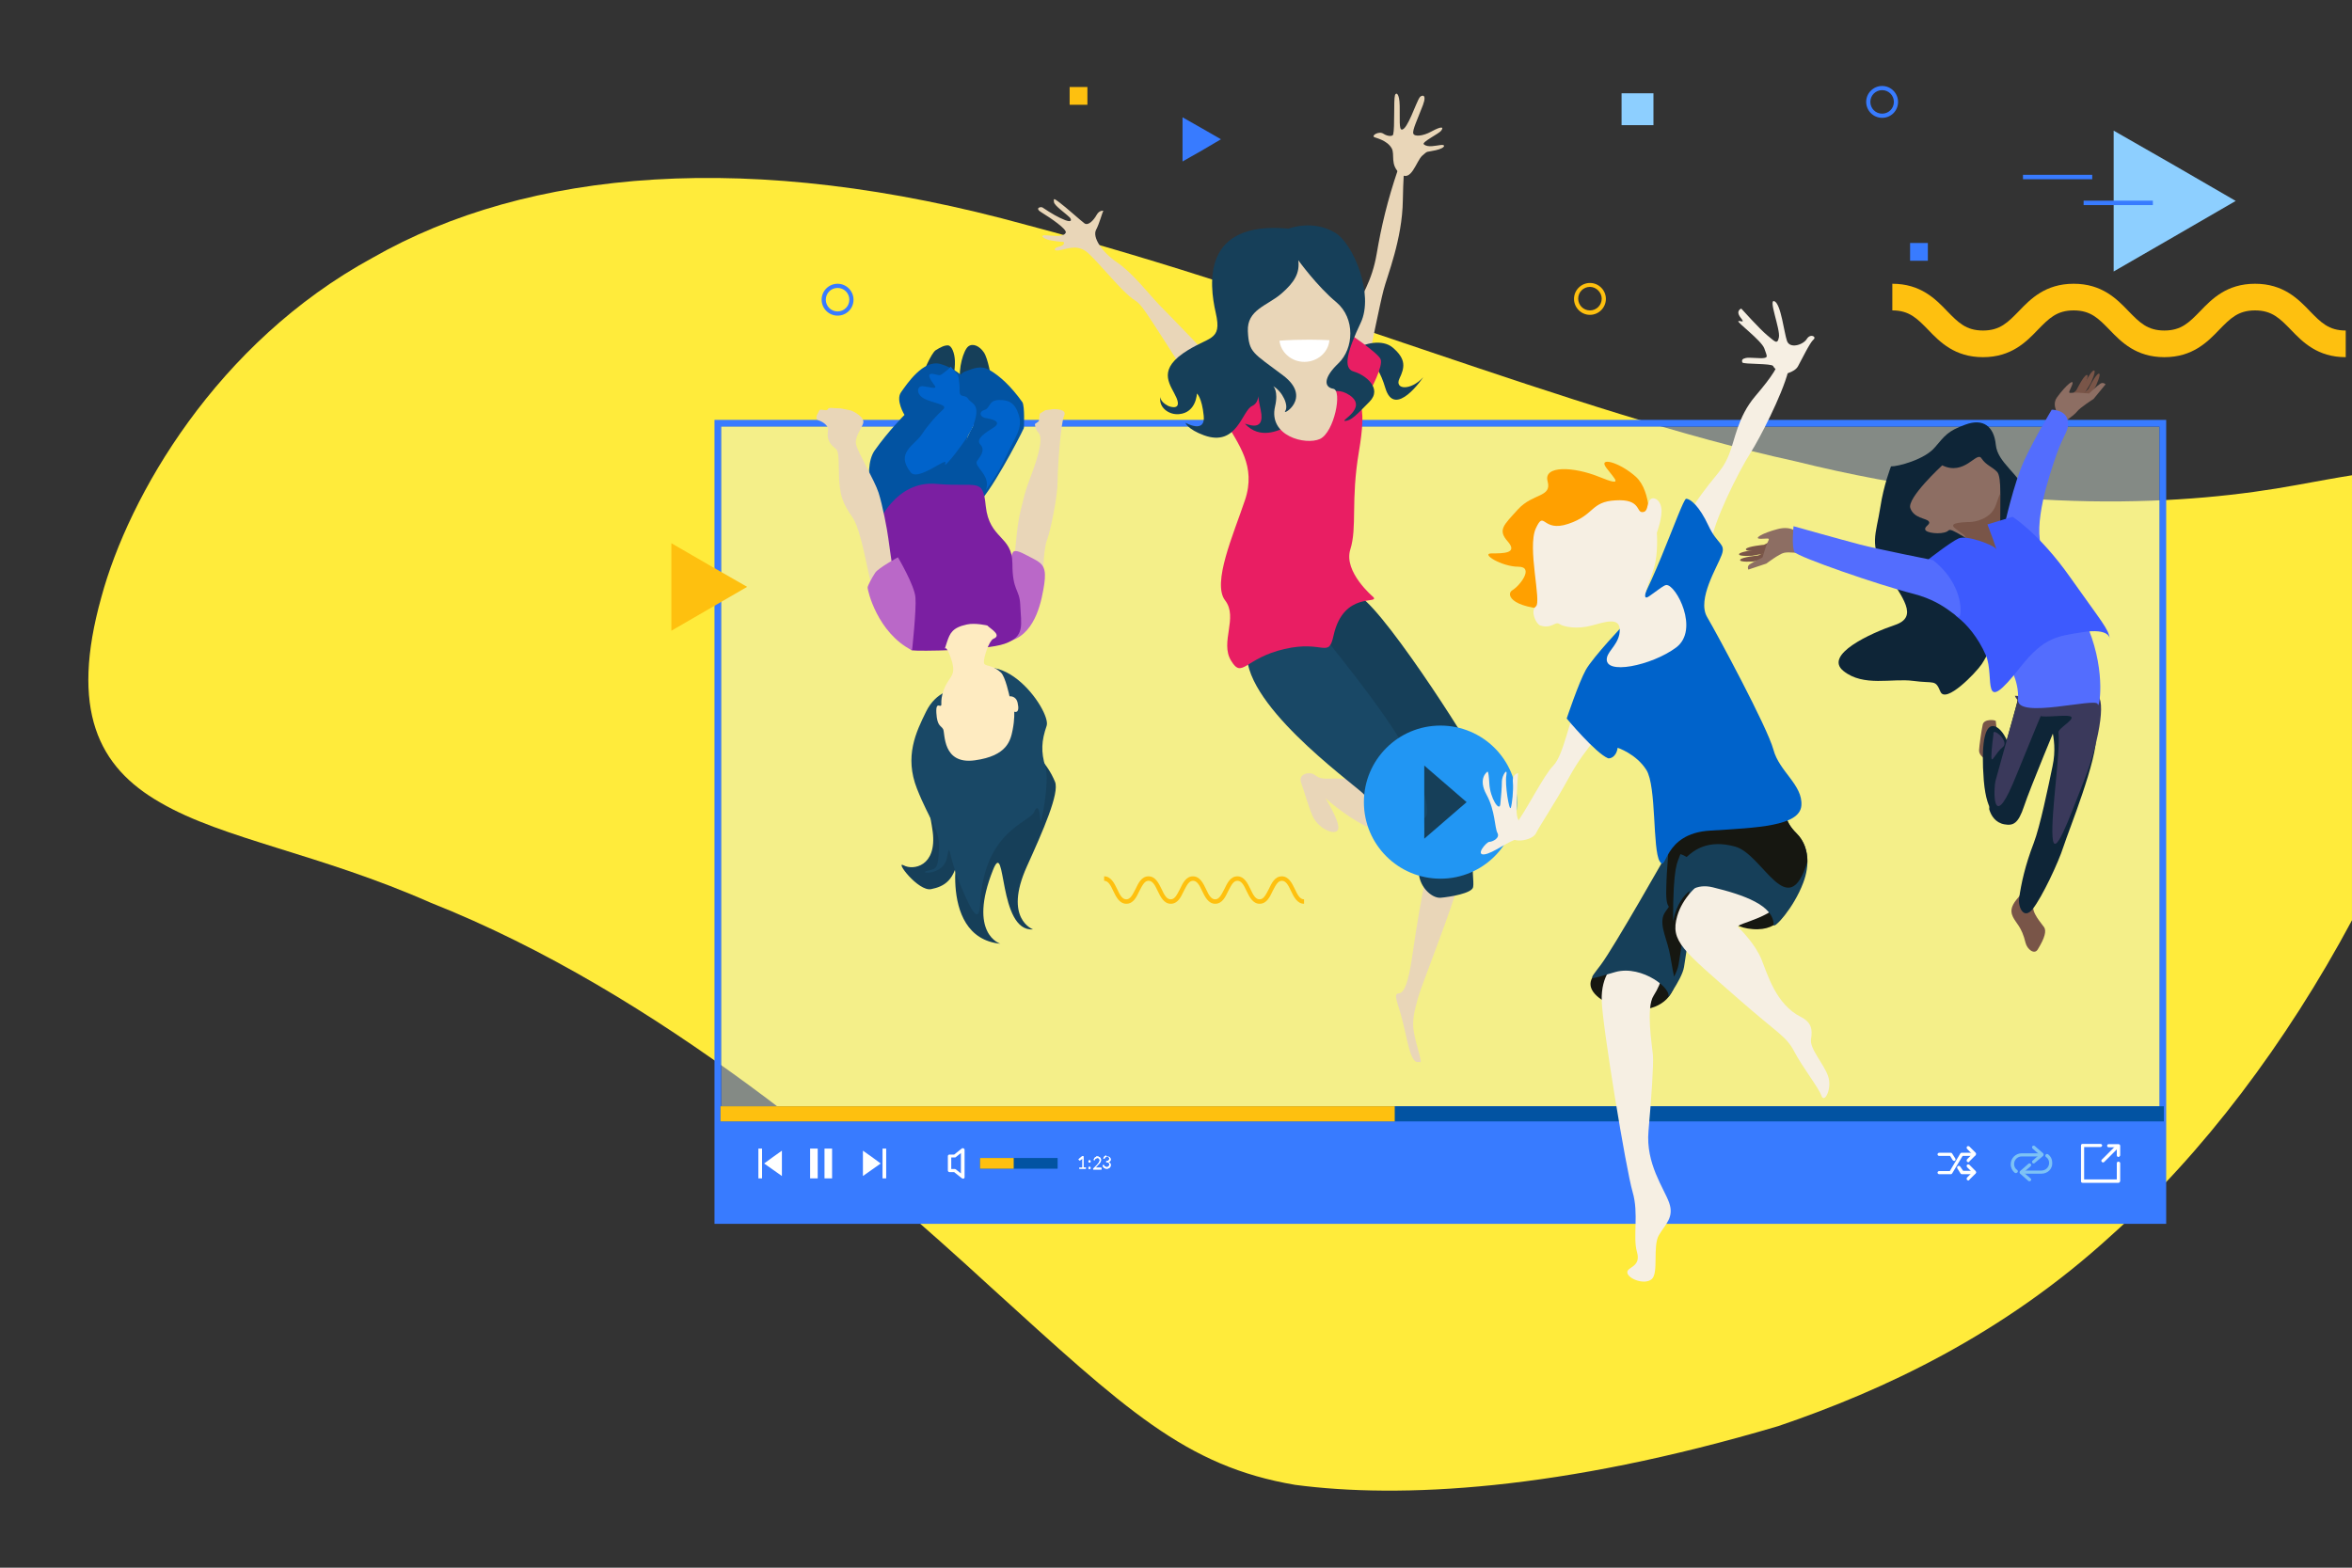 <?xml version="1.0" encoding="utf-8"?>
<!-- Generator: Adobe Illustrator 23.0.3, SVG Export Plug-In . SVG Version: 6.00 Build 0)  -->
<svg version="1.1" id="Layer_1" xmlns="http://www.w3.org/2000/svg" xmlns:xlink="http://www.w3.org/1999/xlink" x="0px" y="0px"
	 viewBox="0 0 900 600" style="enable-background:new 0 0 900 600;" xml:space="preserve">
<rect x="0" y="0" width="900" height="600" fill="#333333" stroke="none"/>
<style type="text/css">
	.st0{fill:#FFEB3B;}
	.st1{opacity:0.45;fill:#E8F5E9;}
	.st2{fill:#387BFF;}
	.st3{fill:#0253A2;}
	.st4{fill:#FEC00F;}
	.st5{fill:#FFFFFF;}
	.st6{fill:#7DC2F5;}
	.st7{fill:#795548;}
	.st8{fill:#8D6E63;}
	.st9{fill:#0E2537;}
	.st10{fill:#3A395B;}
	.st11{fill:#536DFE;}
	.st12{fill:#3D5AFE;}
	.st13{fill:#163F59;}
	.st14{fill:#E9D6B8;}
	.st15{fill:#BA68C8;}
	.st16{fill:#7B1FA2;}
	.st17{fill:#194866;}
	.st18{fill:#FEEBC1;}
	.st19{fill:#0063CB;}
	.st20{fill:#E91E63;}
	.st21{fill:#2196F3;}
	.st22{fill:#161711;}
	.st23{fill:#F6EFE3;}
	.st24{fill:#FFA000;}
	.st25{fill:#8DCFFF;}
</style>
<path class="st0" d="M900,181.9c-6.3,1-13.3,2.3-21,3.7c-41.1,7.6-106.9,12.1-192.2-9.1c-84.7-18.5-188.9-62.7-293.6-90.3
	C287.4,56.9,201.9,64.7,142.5,98.7C82.8,131.2,49.2,190,38.8,228.5c-12.1,43.2-1.3,65.1,22.6,78.7c24,14,61.1,19.6,103.4,38.3
	c87.6,34.7,165.5,102.3,214.3,147.1c51.6,46.9,74.5,68.6,116.5,75.7c40.1,5.3,101.3,2.3,184.9-22.5c40.3-13.7,85.9-35,127.3-72.9
	c35-31.1,67.2-74,92.2-120.7V181.9z"/>
<rect x="276" y="163.3" class="st1" width="550.3" height="302.5"/>
<g>
	<g>
		<g>
			<path class="st2" d="M828.9,468.4H273.4V160.7h555.5V468.4z M276,465.8h550.3V163.3H276V465.8z"/>
		</g>
		<rect x="274.8" y="423.4" class="st2" width="552.9" height="43.7"/>
		<rect x="275.7" y="423.4" class="st3" width="552.3" height="5.8"/>
		<rect x="275.7" y="423.4" class="st4" width="258" height="5.8"/>
		<g>
			<rect x="375" y="443.2" class="st3" width="29.7" height="4.1"/>
			<rect x="375" y="443.2" class="st4" width="12.9" height="4.1"/>
			<g>
				<g>
					<g>
						<path class="st5" d="M368.4,451.1c-0.1,0-0.3-0.1-0.4-0.2l-2.9-2.3h-1.8c-0.3,0-0.6-0.3-0.6-0.6v-5.5c0-0.4,0.3-0.6,0.6-0.6
							h1.8l2.9-2.3c0.2-0.2,0.4-0.2,0.7-0.1c0.2,0.1,0.4,0.3,0.4,0.6v10.4c0,0.3-0.1,0.5-0.4,0.6
							C368.5,451.1,368.4,451.1,368.4,451.1L368.4,451.1z M364,447.4h1.3c0.2,0,0.3,0.1,0.4,0.1l2,1.6v-7.8l-2,1.6
							c-0.1,0.1-0.3,0.1-0.4,0.1H364V447.4L364,447.4z"/>
					</g>
				</g>
			</g>
		</g>
		<g>
			<g>
				<path class="st5" d="M755.4,449.4h-4.7c-0.2,0-0.4-0.1-0.5-0.3l-1.2-1.9c-0.2-0.3-0.1-0.7,0.2-0.9c0.3-0.2,0.7-0.1,0.9,0.2
					l1.1,1.6h4.3c0.3,0,0.6,0.3,0.6,0.6C756,449.1,755.7,449.4,755.4,449.4L755.4,449.4z"/>
			</g>
			<g>
				<path class="st5" d="M747.7,444.3c-0.2,0-0.4-0.1-0.5-0.3l-1-1.6H742c-0.3,0-0.6-0.3-0.6-0.6c0-0.3,0.3-0.6,0.6-0.6h4.5
					c0.2,0,0.4,0.1,0.5,0.3l1.2,1.9c0.2,0.3,0.1,0.7-0.2,0.9C747.9,444.3,747.8,444.3,747.7,444.3L747.7,444.3z"/>
			</g>
			<g>
				<path class="st5" d="M746.5,449.4H742c-0.3,0-0.6-0.3-0.6-0.6c0-0.3,0.3-0.6,0.6-0.6h4.1l4-6.7c0.1-0.2,0.3-0.3,0.5-0.3h4.7
					c0.3,0,0.6,0.3,0.6,0.6c0,0.4-0.3,0.6-0.6,0.6H751l-4,6.7C746.9,449.3,746.7,449.4,746.5,449.4L746.5,449.4z"/>
			</g>
			<g>
				<path class="st5" d="M753.2,444.8c-0.2,0-0.4-0.1-0.5-0.2c-0.2-0.2-0.2-0.6,0-0.9l2-2l-2-2c-0.2-0.2-0.2-0.6,0-0.9
					c0.2-0.2,0.6-0.2,0.9,0l2.4,2.4c0.2,0.3,0.2,0.6,0,0.9l-2.4,2.4C753.5,444.8,753.3,444.8,753.2,444.8L753.2,444.8z"/>
			</g>
			<g>
				<path class="st5" d="M753.2,451.8c-0.2,0-0.4-0.1-0.5-0.2c-0.2-0.3-0.2-0.6,0-0.9l2-2l-2-2c-0.2-0.3-0.2-0.7,0-0.9
					c0.2-0.2,0.6-0.2,0.9,0l2.4,2.4c0.2,0.3,0.2,0.6,0,0.9l-2.4,2.4C753.5,451.8,753.3,451.8,753.2,451.8L753.2,451.8z"/>
			</g>
		</g>
		<g>
			<g>
				<g>
					<path class="st6" d="M778.2,445.3c-0.2,0-0.3-0.1-0.5-0.2c-0.2-0.3-0.2-0.7,0.1-0.9l2.6-2.3l-2.6-2.3c-0.3-0.2-0.3-0.6-0.1-0.9
						s0.6-0.3,0.9-0.1l3.2,2.8c0.1,0.1,0.2,0.3,0.2,0.5s-0.1,0.3-0.2,0.5l-3.2,2.7C778.5,445.2,778.3,445.3,778.2,445.3L778.2,445.3
						z"/>
				</g>
			</g>
			<g>
				<path class="st6" d="M771.4,449c-0.1,0-0.3-0.1-0.4-0.1c-1-0.8-1.6-2-1.6-3.3c0-2.3,1.9-4.2,4.2-4.2h7.3c0.3,0,0.6,0.3,0.6,0.6
					c0,0.3-0.3,0.6-0.6,0.6h-7.3c-1.6,0-2.9,1.3-2.9,2.9c0,0.9,0.4,1.8,1.2,2.3c0.3,0.2,0.3,0.6,0.1,0.9
					C771.7,448.9,771.5,449,771.4,449L771.4,449z"/>
			</g>
			<g>
				<g>
					<path class="st6" d="M776.6,452.1c-0.2,0-0.3,0-0.4-0.1l-3.2-2.8c-0.1-0.1-0.2-0.3-0.2-0.5s0.1-0.4,0.2-0.5l3.2-2.8
						c0.3-0.2,0.7-0.2,0.9,0.1c0.2,0.2,0.2,0.6-0.1,0.9l-2.7,2.3l2.7,2.3c0.3,0.2,0.3,0.6,0.1,0.9
						C776.9,452,776.8,452.1,776.6,452.1L776.6,452.1z"/>
				</g>
			</g>
			<g>
				<path class="st6" d="M781.2,449.2h-7.3c-0.3,0-0.6-0.3-0.6-0.6c0-0.3,0.3-0.6,0.6-0.6h7.3c1.6,0,2.9-1.3,2.9-2.9
					c0-0.9-0.4-1.8-1.2-2.3c-0.3-0.2-0.3-0.6-0.1-0.9s0.6-0.3,0.9-0.1c1.1,0.8,1.6,2,1.6,3.3C785.4,447.4,783.5,449.2,781.2,449.2
					L781.2,449.2z"/>
			</g>
		</g>
		<g>
			<g>
				<path class="st5" d="M810.6,452.7h-13.7c-0.4,0-0.6-0.3-0.6-0.6v-13.7c0-0.4,0.3-0.6,0.6-0.6h6.8c0.4,0,0.7,0.3,0.7,0.6
					c0,0.3-0.3,0.6-0.7,0.6h-6.2v12.4H810v-6.2c0-0.4,0.3-0.6,0.6-0.6c0.4,0,0.7,0.3,0.7,0.6v6.8
					C811.2,452.5,810.9,452.7,810.6,452.7L810.6,452.7z"/>
			</g>
			<g>
				<g>
					<path class="st5" d="M810.6,442.8c-0.3,0-0.6-0.3-0.6-0.6v-3.1h-3.1c-0.4,0-0.6-0.3-0.6-0.6c0-0.4,0.3-0.6,0.6-0.6l0,0h3.7
						c0.4,0,0.7,0.3,0.7,0.6v3.7C811.2,442.5,810.9,442.8,810.6,442.8L810.6,442.8L810.6,442.8z"/>
				</g>
				<g>
					<path class="st5" d="M804.7,444.9c-0.2,0-0.3-0.1-0.4-0.2c-0.3-0.3-0.3-0.6,0-0.9l5.4-5.4c0.2-0.2,0.6-0.2,0.9,0
						c0.2,0.3,0.2,0.6,0,0.9l-5.4,5.4C805,444.9,804.9,444.9,804.7,444.9L804.7,444.9z"/>
				</g>
			</g>
		</g>
		<g>
			<polygon class="st5" points="337,445.3 333.6,447.7 330.2,450.1 330.2,445.3 330.2,440.4 333.6,442.8 			"/>
			<rect x="337.7" y="439.6" class="st5" width="1.4" height="11.4"/>
		</g>
		<g>
			<polygon class="st5" points="292.4,445.3 295.8,447.7 299.2,450.1 299.2,445.3 299.2,440.4 295.8,442.8 			"/>
			<rect x="290.2" y="439.6" class="st5" width="1.4" height="11.4"/>
		</g>
		<g>
			<g>
				<rect x="310" y="439.6" class="st5" width="2.9" height="11.4"/>
			</g>
			<g>
				<rect x="315.5" y="439.6" class="st5" width="2.9" height="11.4"/>
			</g>
		</g>
		<g>
			<g>
				<g>
					<path class="st5" d="M413.2,446.9h1v-3.2c0-0.1,0-0.2,0-0.3l-0.9,0.7c0,0,0,0-0.1,0c0,0,0,0-0.1,0H413c0,0,0,0-0.1-0.1
						l-0.2-0.3l1.4-1.2h0.5v4.3h0.9v0.5H413v-0.4H413.2z"/>
					<path class="st5" d="M416.5,444.5c0,0,0-0.1,0-0.2s0.1-0.1,0.1-0.1l0.1-0.1c0,0,0.1,0,0.2,0s0.1,0,0.2,0c0,0,0.1,0,0.1,0.1
						l0.1,0.1c0,0,0,0.1,0,0.2s0,0.1,0,0.2s-0.1,0.1-0.1,0.1l-0.1,0.1c-0.1,0-0.1,0-0.2,0s-0.1,0-0.2,0s-0.1-0.1-0.1-0.1
						c0-0.1-0.1-0.1-0.1-0.1S416.5,444.6,416.5,444.5z M416.5,447c0-0.1,0-0.1,0-0.2s0.1-0.1,0.1-0.1l0.1-0.1c0,0,0.1,0,0.2,0
						s0.1,0,0.2,0c0,0,0.1,0,0.1,0.1l0.1,0.1c0,0,0,0.1,0,0.2s0,0.1,0,0.2s-0.1,0.1-0.1,0.1l-0.1,0.1c-0.1,0-0.1,0-0.2,0
						s-0.1,0-0.2,0s-0.1-0.1-0.1-0.1l-0.1-0.1C416.5,447.1,416.5,447.1,416.5,447z"/>
					<path class="st5" d="M419.8,442.6c0.2,0,0.4,0,0.6,0.1s0.3,0.2,0.5,0.3c0.1,0.1,0.2,0.2,0.3,0.4c0.1,0.2,0.1,0.4,0.1,0.6
						s0,0.3-0.1,0.5c-0.1,0.1-0.1,0.3-0.2,0.4s-0.2,0.3-0.3,0.4c-0.1,0.1-0.2,0.3-0.4,0.4l-1.2,1.3c0.1,0,0.2,0,0.3-0.1
						c0.1,0,0.2,0,0.3,0h1.6c0.1,0,0.1,0,0.1,0.1s0.1,0.1,0.1,0.2v0.4h-3.2v-0.2c0-0.1,0-0.1,0-0.1s0-0.1,0.1-0.1l1.5-1.5
						c0.1-0.1,0.2-0.3,0.3-0.4c0.1-0.1,0.2-0.2,0.3-0.4c0.1-0.1,0.1-0.3,0.2-0.4c0-0.1,0.1-0.3,0.1-0.4c0-0.2,0-0.3-0.1-0.4
						c0-0.1-0.1-0.2-0.2-0.3c-0.1-0.1-0.2-0.1-0.3-0.2c-0.1,0-0.2,0-0.3,0c-0.1,0-0.2,0-0.3,0.1c-0.1,0-0.2,0.1-0.3,0.1
						c-0.1,0.1-0.1,0.1-0.2,0.2s-0.1,0.2-0.1,0.3c0,0.1,0,0.1-0.1,0.1h-0.1l0,0l0,0h-0.3c0-0.2,0.1-0.4,0.2-0.6s0.2-0.3,0.3-0.4
						c0.1-0.1,0.3-0.2,0.5-0.3C419.4,442.6,419.5,442.6,419.8,442.6z"/>
					<path class="st5" d="M423.6,442.6c0.2,0,0.4,0,0.6,0.1s0.3,0.1,0.4,0.2s0.2,0.2,0.3,0.4c0.1,0.1,0.1,0.3,0.1,0.5s0,0.3-0.1,0.4
						c0,0.1-0.1,0.2-0.2,0.3c-0.1,0.1-0.2,0.2-0.3,0.2c-0.1,0.1-0.2,0.1-0.3,0.1c0.3,0.1,0.5,0.2,0.7,0.4c0.2,0.2,0.2,0.4,0.2,0.7
						c0,0.2,0,0.4-0.1,0.6s-0.2,0.3-0.3,0.4c-0.1,0.1-0.3,0.2-0.5,0.3c-0.2,0.1-0.4,0.1-0.6,0.1c-0.3,0-0.5,0-0.6-0.1
						c-0.2-0.1-0.3-0.2-0.5-0.3c-0.1-0.1-0.2-0.2-0.3-0.4c-0.1-0.1-0.1-0.3-0.2-0.5l0.3-0.1h0.1h0.1l0.1,0.1l0,0l0,0
						c0,0.1,0.1,0.1,0.1,0.2s0.1,0.2,0.2,0.2c0.1,0.1,0.2,0.1,0.3,0.2c0.1,0,0.3,0.1,0.4,0.1c0.2,0,0.3,0,0.4-0.1s0.2-0.1,0.3-0.2
						c0.1-0.1,0.1-0.2,0.2-0.3c0-0.1,0.1-0.2,0.1-0.3c0-0.1,0-0.2,0-0.4c0-0.1-0.1-0.2-0.2-0.3c-0.1-0.1-0.2-0.1-0.4-0.2
						c-0.2,0-0.4-0.1-0.6-0.1v-0.4c0.2,0,0.4,0,0.5-0.1c0.1,0,0.3-0.1,0.4-0.2s0.2-0.2,0.2-0.3c0-0.1,0.1-0.2,0.1-0.3
						c0-0.1,0-0.3-0.1-0.4c0-0.1-0.1-0.2-0.2-0.2c-0.1-0.1-0.2-0.1-0.3-0.2c-0.1,0-0.2,0-0.3,0c-0.1,0-0.2,0-0.3,0.1
						c-0.1,0-0.2,0.1-0.3,0.1c-0.1,0.1-0.1,0.1-0.2,0.2s-0.1,0.2-0.1,0.3c0,0.1,0,0.1-0.1,0.1h-0.1l0,0l0,0h-0.3
						c0-0.2,0.1-0.4,0.2-0.6s0.2-0.3,0.3-0.4c0.1-0.1,0.3-0.2,0.5-0.3C423.3,442.6,423.4,442.6,423.6,442.6z"/>
				</g>
			</g>
			<g>
				<g>
					<path class="st5" d="M413.2,446.9h1v-3.2c0-0.1,0-0.2,0-0.3l-0.9,0.7c0,0,0,0-0.1,0c0,0,0,0-0.1,0H413c0,0,0,0-0.1-0.1
						l-0.2-0.3l1.4-1.2h0.5v4.3h0.9v0.5H413v-0.4H413.2z"/>
					<path class="st5" d="M416.5,444.5c0,0,0-0.1,0-0.2s0.1-0.1,0.1-0.1l0.1-0.1c0,0,0.1,0,0.2,0s0.1,0,0.2,0c0,0,0.1,0,0.1,0.1
						l0.1,0.1c0,0,0,0.1,0,0.2s0,0.1,0,0.2s-0.1,0.1-0.1,0.1l-0.1,0.1c-0.1,0-0.1,0-0.2,0s-0.1,0-0.2,0s-0.1-0.1-0.1-0.1
						c0-0.1-0.1-0.1-0.1-0.1S416.5,444.6,416.5,444.5z M416.5,447c0-0.1,0-0.1,0-0.2s0.1-0.1,0.1-0.1l0.1-0.1c0,0,0.1,0,0.2,0
						s0.1,0,0.2,0c0,0,0.1,0,0.1,0.1l0.1,0.1c0,0,0,0.1,0,0.2s0,0.1,0,0.2s-0.1,0.1-0.1,0.1l-0.1,0.1c-0.1,0-0.1,0-0.2,0
						s-0.1,0-0.2,0s-0.1-0.1-0.1-0.1l-0.1-0.1C416.5,447.1,416.5,447.1,416.5,447z"/>
					<path class="st5" d="M419.8,442.6c0.2,0,0.4,0,0.6,0.1s0.3,0.2,0.5,0.3c0.1,0.1,0.2,0.2,0.3,0.4c0.1,0.2,0.1,0.4,0.1,0.6
						s0,0.3-0.1,0.5c-0.1,0.1-0.1,0.3-0.2,0.4s-0.2,0.3-0.3,0.4c-0.1,0.1-0.2,0.3-0.4,0.4l-1.2,1.3c0.1,0,0.2,0,0.3-0.1
						c0.1,0,0.2,0,0.3,0h1.6c0.1,0,0.1,0,0.1,0.1s0.1,0.1,0.1,0.2v0.4h-3.2v-0.2c0-0.1,0-0.1,0-0.1s0-0.1,0.1-0.1l1.5-1.5
						c0.1-0.1,0.2-0.3,0.3-0.4c0.1-0.1,0.2-0.2,0.3-0.4c0.1-0.1,0.1-0.3,0.2-0.4c0-0.1,0.1-0.3,0.1-0.4c0-0.2,0-0.3-0.1-0.4
						c0-0.1-0.1-0.2-0.2-0.3c-0.1-0.1-0.2-0.1-0.3-0.2c-0.1,0-0.2,0-0.3,0c-0.1,0-0.2,0-0.3,0.1c-0.1,0-0.2,0.1-0.3,0.1
						c-0.1,0.1-0.1,0.1-0.2,0.2s-0.1,0.2-0.1,0.3c0,0.1,0,0.1-0.1,0.1h-0.1l0,0l0,0h-0.3c0-0.2,0.1-0.4,0.2-0.6s0.2-0.3,0.3-0.4
						c0.1-0.1,0.3-0.2,0.5-0.3C419.4,442.6,419.5,442.6,419.8,442.6z"/>
					<path class="st5" d="M423.6,442.6c0.2,0,0.4,0,0.6,0.1s0.3,0.1,0.4,0.2s0.2,0.2,0.3,0.4c0.1,0.1,0.1,0.3,0.1,0.5s0,0.3-0.1,0.4
						c0,0.1-0.1,0.2-0.2,0.3c-0.1,0.1-0.2,0.2-0.3,0.2c-0.1,0.1-0.2,0.1-0.3,0.1c0.3,0.1,0.5,0.2,0.7,0.4c0.2,0.2,0.2,0.4,0.2,0.7
						c0,0.2,0,0.4-0.1,0.6s-0.2,0.3-0.3,0.4c-0.1,0.1-0.3,0.2-0.5,0.3c-0.2,0.1-0.4,0.1-0.6,0.1c-0.3,0-0.5,0-0.6-0.1
						c-0.2-0.1-0.3-0.2-0.5-0.3c-0.1-0.1-0.2-0.2-0.3-0.4c-0.1-0.1-0.1-0.3-0.2-0.5l0.3-0.1h0.1h0.1l0.1,0.1l0,0l0,0
						c0,0.1,0.1,0.1,0.1,0.2s0.1,0.2,0.2,0.2c0.1,0.1,0.2,0.1,0.3,0.2c0.1,0,0.3,0.1,0.4,0.1c0.2,0,0.3,0,0.4-0.1s0.2-0.1,0.3-0.2
						c0.1-0.1,0.1-0.2,0.2-0.3c0-0.1,0.1-0.2,0.1-0.3c0-0.1,0-0.2,0-0.4c0-0.1-0.1-0.2-0.2-0.3c-0.1-0.1-0.2-0.1-0.4-0.2
						c-0.2,0-0.4-0.1-0.6-0.1v-0.4c0.2,0,0.4,0,0.5-0.1c0.1,0,0.3-0.1,0.4-0.2s0.2-0.2,0.2-0.3c0-0.1,0.1-0.2,0.1-0.3
						c0-0.1,0-0.3-0.1-0.4c0-0.1-0.1-0.2-0.2-0.2c-0.1-0.1-0.2-0.1-0.3-0.2c-0.1,0-0.2,0-0.3,0c-0.1,0-0.2,0-0.3,0.1
						c-0.1,0-0.2,0.1-0.3,0.1c-0.1,0.1-0.1,0.1-0.2,0.2s-0.1,0.2-0.1,0.3c0,0.1,0,0.1-0.1,0.1h-0.1l0,0l0,0h-0.3
						c0-0.2,0.1-0.4,0.2-0.6s0.2-0.3,0.3-0.4c0.1-0.1,0.3-0.2,0.5-0.3C423.3,442.6,423.4,442.6,423.6,442.6z"/>
				</g>
			</g>
		</g>
	</g>
	<g>
		<path class="st7" d="M764.2,279.8c-0.2-0.9-0.5-3.3-0.5-3.8s-4.5-1-5,1.3s-1.3,8-1.4,9.8c-0.1,1.8,1.7,3,3.1,4.2
			C761.8,292.6,764.4,280.5,764.2,279.8z"/>
		<path class="st7" d="M773.7,339.6c0,0,0.6,1.4-1.4,3.9c-2.1,2.4-3.4,4.6-2.1,7.3c1.2,2.6,3.4,3.8,4.9,10.1
			c0.6,2.4,3.4,4.7,4.7,2.4c2.7-4.4,3.3-7,2.4-8.4c-0.9-1.4-5-5.7-4.1-8.6C778.9,343.4,773.7,339.6,773.7,339.6z"/>
		<path class="st7" d="M676.8,208.2l-4.4,2.2c0,0-6.3,0.6-6.9,1.6c-0.6,1.1,5,0.7,5,0.7l7.2-1.3L676.8,208.2z"/>
		<path class="st7" d="M677.2,210.4l-4.4,2.2c0,0-6.3,0.6-6.9,1.6c-0.6,1.1,5,0.7,5,0.7l7.2-1.3L677.2,210.4z"/>
		<path class="st7" d="M679.4,206.3l-4.4,2.2c0,0-6.3,0.6-6.9,1.6c-0.6,1.1,5,0.7,5,0.7l7.2-1.3L679.4,206.3z"/>
		<path class="st8" d="M688.1,204.2c0,0-2.2-3.2-7.9-1.7c-5.8,1.5-10,3.9-6,3.7s2.6-0.4,1.4,3.4c-1.2,3.8-1.2,3.8-1.2,3.8
			s-3.8,1.8-4.9,2.6c-1.1,0.8-0.5,2-0.5,2l6.9-2.3c0,0,4.9-3.7,6.7-4.1c1.8-0.5,6.5,0.2,6.5,0.2L688.1,204.2z"/>
		<path class="st7" d="M793.5,151l3.7-3.3c0,0,2.8-5.7,4-5.9s-1.2,4.9-1.2,4.9l-3.8,6.2L793.5,151z"/>
		<path class="st7" d="M795.4,152.2l3.7-3.3c0,0,2.8-5.7,4-5.9s-1.2,4.9-1.2,4.9l-3.8,6.2L795.4,152.2z"/>
		<path class="st7" d="M790.8,152.7l3.7-3.3c0,0,2.8-5.7,4-5.9s-1.2,4.9-1.2,4.9l-3.8,6.2L790.8,152.7z"/>
		<path class="st8" d="M788,159.3c0,0-3.2-4-0.9-7.2c3.5-4.8,7.2-7.9,5.6-4.3c-1.6,3.6-1.3,2.3,2.7,2.5c4,0.3,4,0.3,4,0.3
			s3-2.9,4.2-3.7s2.1,0.2,2.1,0.2l-4.6,5.6c0,0-5.2,3.3-6.3,4.8s-6.8,5.4-6.8,5.4V159.3z"/>
		<path class="st9" d="M723.6,178.5c0,0-2.8,7.1-4.1,15.7c-1.6,10.4-4.5,14.4,2.1,24.5c6.5,10.1,12.7,17.4,3.5,20.5
			s-27.4,11.4-19.7,17.6c7.7,6.2,18.6,2.7,26.7,3.8c8.1,1.1,8.4-0.7,10.4,4.1c2,4.8,13.5-7.1,15.8-10.5c9.5-14.3,0.2-24,9.2-29.2
			s16-22.4,10.3-33.4c-5.7-11-13.4-14.4-14.1-21.4c-0.7-7-4.8-10.2-11.6-7.7c-6.9,2.5-7.8,4.2-11.7,8.7
			C736.5,175.9,726.1,178.6,723.6,178.5z"/>
		<path class="st9" d="M764.7,311.9c0,0-4.4,0.8-5.6-13.2c-1.1-14,0.4-20.5,3.2-20.8c2.8-0.4,8.2,5.4,8.2,20.4
			C770.4,313.2,766.4,310.3,764.7,311.9z"/>
		<path class="st9" d="M785.4,293.3c-1.6,7.7-4.8,23.2-7.2,29.4c-3.2,8.3-4.8,15.4-5.6,21.3c-0.4,3.1,1.8,8.3,5.3,3.8
			s9.7-17.5,11.7-23.8c2-6.2,13.1-33.4,12.5-42.9c-0.4-5.9-13-13-17.2-8.9C782.4,274.6,788,281.2,785.4,293.3z"/>
		<path class="st9" d="M787.7,275.5c0,0-11,26.4-13.2,33.1c-2.2,6.6-4.1,7.5-7.5,6.9s-5.1-3.3-5.8-5.7c-0.6-2.3,10.9-40.7,10.9-42.1
			C772.1,266.3,786.7,271.5,787.7,275.5z"/>
		<path class="st10" d="M770.2,300c2.1-4.9,8.6-21.1,12-29.1c-4.5-2.3-10.1-4-10.1-3.1c0,1-5.2,18.8-8.5,31
			C762.8,302.1,762.4,318.2,770.2,300z"/>
		<path class="st10" d="M771,266.3c0,0,25.4,1.6,30.4,0c4.9-1.6,2.4,16.2-3.8,32.1s-11.6,30.9-12.2,21.8c-0.6-9.1,3.1-32.6,2.3-39.9
			c-0.2-1.5,5.9-4.7,4.9-5.9c-1-1.2-10.7,0.5-12.1-0.5C776.6,271,772,269,771,266.3z"/>
		<path class="st11" d="M768.2,253.8c0,0,4.5,6.3,4,14c-0.5,7.6,30.1-1,30.5,1.7c0.4,2.8,3.4-11.6-3.5-28.7
			C792.1,223.6,772.7,241.2,768.2,253.8z"/>
		<path class="st11" d="M767,201.2c0,0,3.6-16.3,7.5-24.8s10.6-19.6,10.6-19.6s5.4,0,6.1,4.1c0.7,4.1-1.3,4.6-4.2,12.9
			c-2.9,8.2-9.3,27.4-5.5,36.5C785.3,219.3,767.6,202.1,767,201.2z"/>
		<path class="st8" d="M743.2,178.1c0,0-13.6,12.5-12.2,16.4c1.4,3.9,6,3.8,7,5s-1.7,1.9-1.3,3.2c0.3,1.3,5.9,2,8.4,0.7
			c1.3-0.7-0.3-2.4,14.7,7.3c7.3,4.7,4.9-5.9,5.2-11.7s1.1-16.4-0.8-18.4c-1.9-2-4.2-2.5-6-5.2C756.4,172.5,751.8,182.3,743.2,178.1
			z"/>
		<path class="st7" d="M765.4,198.8c0-2.7,0.1-6.4,0-9.9c-1.4,2.6-1.4,5.8-4.2,8.1c-3.8,3.1-8.2,2.8-8.2,2.8c-13.1,0.5,1,4.2-1,6.7
			c2.6,1.2,5.8,2.5,9.2,3.6C768.7,212.6,765.3,204.5,765.4,198.8z"/>
		<path class="st12" d="M737.9,214.1c0,0,8.3-6.5,11.5-8s13.5,2.6,14.2,3.8c1.3,2.2-3.1-9.2-3.1-9.2l9.6-2.9c0,0,10.2,6.3,22.1,23.2
			c11.9,16.9,14.8,19.8,15.1,23.6c0,0,0.3-4.4-10.7-2.6c-9.3,1.5-14.5,1.9-23.4,13.2c-15.8,20.2-9.7,3.9-13.3-4.4
			c-3-6.9-7.4-12-11-14.7C745.4,233.6,751.7,224.8,737.9,214.1z"/>
		<path class="st11" d="M739.7,214.4c0,0-21.1-4.2-28-6s-25.4-7-25.4-7s-0.8,8.1,0.4,9.9c1.2,1.8,31.8,12.5,45.6,16
			c13.8,3.6,17.2,11.3,17.8,7.9C750.7,231.9,749.6,222.2,739.7,214.4z"/>
		<path class="st10" d="M762.8,281c0,0-0.8,5.8-0.8,8.7c0,2.9,1.6-1.6,4.4-3.8C769.1,283.7,762.2,278,762.8,281z"/>
	</g>
	<g>
		<path class="st13" d="M350.7,295.4c0,0,4.4,9.4,6.2,22.9c1.7,13.3-7.5,14.9-11.1,12.9s5.6,10.1,10.5,9.1s9.3-3.2,10.5-13.5
			c1.1-10.3-9.6,31.9,16,34.4c0,0-12.6-3.7-2.8-28.3c5.1-12.7,1.8,23.9,15.3,22.8c0,0-11.4-4-2.4-24c6.2-13.7,12.6-28.2,10.8-32.5
			C391.7,270.6,350.2,282,350.7,295.4z"/>
		<g>
			<path class="st13" d="M379.2,144.3c0,0-1.1-7-2.7-9.4s-4.2-3.7-6-2.3s-3.9,8.5-3,13.4C368.5,151,379.7,146.9,379.2,144.3z"/>
			<path class="st13" d="M353,143.3c0,0,3.3-8.2,5.1-9.3c1.8-1.1,3.3-1.9,4.7-1.8c1.4,0.1,2.5,3,2.6,5.9c0.1,3.8-0.7,7.5-2.2,8.3
				S353.2,144.7,353,143.3z"/>
			<path class="st3" d="M335.4,198.2c0,0-6-18.2-0.7-25.8c5.3-7.5,11.4-13.6,11.4-13.6s-3.5-5.7-1.3-8.7c2.2-3.1,8.5-12.6,15-10.8
				c6.6,1.8,12.1,7.3,13.3,11.4c1.2,4.1-7.9,35.2-8.2,36.6C364.5,188.7,336.7,206.9,335.4,198.2z"/>
			<path class="st3" d="M391.8,163.8c0,0,0.4-8.4-0.6-9.9c-4.5-6.3-8.7-10-12.4-12.2c-3.6-2.2-6.9-0.4-9.3,0.4
				c-2.4,0.7-4,4.1-1.9,8.9c2.1,4.7,6.1,10.2,4.6,12.4c-1.6,2.2-7.2,16.1-7.8,21.6c-0.6,5.5,4.9,11.2,9.4,8
				C378.4,189.7,389.9,168,391.8,163.8z"/>
			<path class="st14" d="M399.1,220c0,0,0.2-10.1,1.6-13.5c1.3-3.4,4-16.6,4-22.1s1.2-22.5,2.5-25.3s-4.2-2.5-4.2-2.5l-3,0.4
				l-2.1,1.3l-0.4,2.9l-1.5,1.1c0,0,0.2,2,1,2.9s3.1,2.2-2.6,17.2c-2.6,6.8-2.4,7.4-3.8,12.8c-1.4,5.4-1.8,12.6-2.4,17.8
				S396.6,223.9,399.1,220z"/>
			<path class="st15" d="M384.7,224.1c0,0,1.8-12.6,3.3-13.1s4,1.1,7.7,3s4.7,3.7,3.9,9.5c-0.9,5.7-3,18.4-12.4,21.6
				C377.6,248.4,384.7,224.1,384.7,224.1z"/>
			<path class="st16" d="M335.8,200.8c0,0,6.7-17,22.5-15.6s17.8-2.7,18.9,8.5c1.4,12.8,10.1,11.2,10.2,21.9c0,10.7,2.7,9.7,3,15.8
				c0.3,7.8,2,12.2-6,15c-7.4,2.6-33.1,2.9-35.4,2.5s0.7-8.9,0-17.1C348.3,223.7,331.8,211,335.8,200.8z"/>
			<path class="st17" d="M365,263.9c0,0-6.7,0.5-10.6,8.4s-8.4,17.2-3.5,29.6s8.8,15.5,8.4,23s-0.7,7.5-4.5,8.4c-3.8,1,6,2,7.5-4.8
				c1.5-6.9,0.1-2,5.3,10.4c5.1,12.4,7.1,13.9,7.5,6.7c1.5-27.6,18.9-30.8,20.6-34.8s2.3,1,2.4,3.3c0.2,2.3,3.7-15.1,1.9-20.7
				c-1.7-5.6-1.5-9.9,0.5-15.6C402.5,272.2,380.6,240.7,365,263.9z"/>
			<path class="st18" d="M377.8,239.4c0,0-4.6-1.1-7.8-0.4c-5.6,1.2-6.5,3.4-7.6,6.6c-1,3.1-1,3.1-1,3.1s0.4-2.6,2.4,3
				s0.5,6.7-1.1,9.2s-2.6,5.7-2.5,8.3c0.2,2.6-2.2-1.6-1.9,3.7c0.3,5.2,1.8,4.7,2.6,6.2c0.8,1.5-0.4,13.6,12.1,11.9
				s13.7-7.7,14.5-11.7s0.6-6.9,0.6-6.9s2.3,1,1.3-3.4c-0.6-2.8-3.1-2.5-3.1-2.5s-1.6-7.6-3.3-9.1c-3.7-3.4-6.3-2.1-6.5-3.8
				s1.9-8.3,3.6-9.1C383.6,243.1,378.9,240.6,377.8,239.4z"/>
			<path class="st14" d="M341.4,216.4c0,0-1.1-7.3-1.5-10.5s-2.2-12.6-3.7-17.3s-7.9-15.4-8.6-18.4c-0.7-2.9,2-6,2.7-8.2
				c0.7-2.3-3.5-4.5-4.7-4.9c-1.1-0.3-4-0.8-4-0.8l-2.6-0.1c0,0-2-0.4-2.3,0.5c-0.3,0.8-2.9-0.4-3.2,0.4c-0.3,0.9-2.2,3.1-0.2,3.8
				s3.6,2.2,3.6,3.4c-0.1,1.2-0.8,3.7,1.4,6.1c2.2,2.4,2.6,0.4,2.7,10s1.7,12.5,5.2,17.6s5.8,21.4,7.6,27
				C335.5,230.6,342.3,220.5,341.4,216.4z"/>
			<path class="st15" d="M349,248.9c0,0,1.7-15.5,1.3-20.2c-0.3-4.6-6.7-15.4-6.7-15.4s-7.4,4-8.7,5.9c-1.3,2-2.8,4.8-2.9,5.6
				C331.9,225.8,335.7,242.2,349,248.9z"/>
			<path class="st19" d="M377.2,187.7c0,0,4.7-6.2,7.9-13.3c3.3-7.1,6.3-10.4,4.8-15.4s-4-6-7.8-5.9s-3.3,3.3-5.4,3.8
				c-2,0.5-2.2,2.8,1,3.2c3.2,0.5,5.4,1.7,2.4,3.6c-3,1.9-6.9,4.3-5,6.4c1.9,2.1,0.4,4.1-1.2,6.3
				C372.4,178.7,379.5,181.8,377.2,187.7z"/>
			<path class="st19" d="M363.8,140.3c0,0-0.3,0.6-2.4,2.2c-2.1,1.6-1.5,1.1-4.4,0.6c-2.9-0.4-0.7,2.6,0.6,4.4
				c1.4,1.8-2.3,0.5-4.6,0.3c-2.3-0.1-2.8,3.6,1.8,5.3c4.5,1.7,8,1.9,5.9,3.8c-2.1,1.9-5.2,5.2-8,9.4s-10.2,7-4.2,14.5
				c2.8,3.6,14.5-6.5,13.2-3.4s8.8-9.5,10.6-14.2c3.3-8.8-0.4-8.4-1.8-10.5c-1.3-2.1-3.5,0.1-3.3-3.6c0.1-2.3-0.6-5.5-0.6-5.5
				L363.8,140.3z"/>
		</g>
	</g>
	<g>
		<path class="st14" d="M543.9,313.1c0,0-2.5,8.1-15.8,5.1c-6.9-1.5-16.4-8.7-20.9-12.7c0,0,5.4,8.7,4.9,11.6s-6.4,0.8-9.2-3.6
			c-1.6-2.6-3.7-10.3-5-13.9c-1.3-3.5,3.2-4.3,4.9-3.2c1.7,1.1,1.8,1.4,4.1,1.6c2.8,0.2,15-1.2,19.3,4.5
			C530.4,308.3,552.5,306.6,543.9,313.1z"/>
		<path class="st14" d="M547.1,330.1c0,0-2.5,6.6-6.8,36.5c-1.4,9.3-2.9,13.5-5.1,13.6c-2.2,0.1-0.3,3.7,1.2,9.4
			c1.5,5.7,2.6,12.3,4,15s2.2,1.6,3.1,1.9c0.9,0.3-1.9-7.2-2.6-12.3c-0.7-5.1,1.2-9.9,1.8-12.6s14-36.7,15.3-43.5
			C559.1,331.1,550.3,327.1,547.1,330.1z"/>
		<path class="st13" d="M507,249.9c0,0,4.3-22.6,11.7-22.3s44.3,57.6,46.5,63.6c2.1,6.1-0.4,24.5-1.3,33.4
			c-0.9,8.9,0.2,12.5-0.2,14.9s-8.9,3.8-12.5,4.1c-3.6,0.2-8.6-4.7-8.3-10.6c0.3-6.3,4.6-16.2-0.9-28.8S509.1,259.4,507,249.9z"/>
		<path class="st17" d="M505.6,242.5c0,0,25.3,30.6,32.7,45.2c8.4,16.2,8.3,23.5,7.3,24.9s-8.9,3.8-14.4,2.4s-8.6-8.9-9.1-10.7
			c-0.5-1.8-42.7-30.9-44.9-52.1C475,231.1,491.9,236.9,505.6,242.5z"/>
		<path class="st14" d="M524.2,135.3c0,0,3.8-18.8,5.2-24.2c1.4-5.5,7.2-19.5,7.4-34.4s2.1-23.6-1.9-11.7c-4,11.8-6.3,21.5-8.1,32.1
			s-5.9,16.4-9.4,23.3C514,127.2,517.6,142.1,524.2,135.3z"/>
		<path class="st13" d="M519.2,133.6c2.6-2.2,9.8-3.9,13.7-0.6c5.3,4.5,4.6,7.7,2.6,11.9s4.2,4.8,9.1-0.5c0,0-10.9,16.2-14.5,4.1
			c-3.5-11.8-8.5-12.2-12.4-12.6C517.7,136,518.6,134,519.2,133.6z"/>
		<path class="st20" d="M515.7,127.3c0,0,11.6,7.7,12.6,10.2s-3.3,11.3-6.2,15.6c-2.9,4.2,1.1,0.8-2.1,19.7
			c-3.2,18.9-0.6,28.9-3.3,37.5s8.8,18.2,8.8,18.2c2.5,2.9-11.4-2.4-15.2,14.7c-2,9.1-3.7,1.7-18.8,5.2
			c-15.2,3.5-16.1,11.6-20.4,4.5c-4.4-7.1,2.8-16.5-2.3-23.1c-5.1-6.6,3.2-25.3,7.6-38.4c4.4-13.1-2.6-21.3-7.5-30.2
			C463.9,152.2,502.6,117.5,515.7,127.3z"/>
		<path class="st14" d="M461.6,135.3c0,0-14.3-14.9-18-18.6c-3.6-3.7-10.2-12.3-16.2-16.3c-6-4.1-9.4-9.7-8-12.4
			c1.4-2.7,2.2-6.2,2.8-7.3c0,0-1.5-0.4-2.6,1.6s-3.2,4.2-4.6,3.2s-7-6.1-9.7-8.1c-2.3-1.7-2.1-1.4-2-0.1c0.1,1.4,4.2,4.1,6,5.9
			c0.6,0.6,1.2,2.1-1.6,1.1c-2.8-1.1-5.2-2.5-8.8-4.9c-0.6-0.4-3.3,0.2-0.2,2c3.1,1.9,9.8,6.4,9.1,7.7c-0.7,1.3-2.8,1.4-6.8,1
			c-4.1-0.4-1.4,1.5,1.1,1.9c2.7,0.5,4.9,0.6,4.9,0.6s0.8,1.3-1.8,1.8c-1.9,0.4-2.7,2.1,1.1,1.2c2.6-0.6,6.5-2,10,1.2
			c3.5,3.1,10.9,12.1,14.8,15.6c3.9,3.6,3.4,2,6.1,5.4s15.8,24.3,15.8,24.3S462.5,138.4,461.6,135.3z"/>
		<path class="st13" d="M493.1,87.5c0,0,9.3-3.7,18,1.7c6.9,4.4,14.7,23.5,9.6,34.3s-7,17.5-2.7,18.7s11.2,6.4,6,11.6
			c-5.1,5.2-7,7.2-9.3,7.3c-2.2,0.1,8.8-4.9,1.8-9.8c-7.1-4.8-10.9,2.8-15.3-2.4c-4.3-5.1-5.9,13-9,14.5c-3.2,1.5-10.1,4.8-15.7-1.1
			c-0.8-0.9,8,4.3,5.9-5.4s0.7-3.3-3.3-1.5c-3.9,1.8-5.7,15.8-18.4,11.2c-6.3-2.3-7.1-4.8-7.1-4.8s7.8,4.4,7-2.7
			c-0.7-7-2.6-8.5-2.6-8.5s-0.2,7.3-6.8,7.9c-4.1,0.4-8.1-2.8-7.1-6.8c0,0-0.6,1.8,2.8,3.6c1,0.5,5.3,1.8,3.3-3
			c-2-4.7-7.5-10,2.4-17c9.9-6.9,15.2-4.3,12.6-15.6C462.7,108.7,459.8,84.4,493.1,87.5z"/>
		<path class="st14" d="M496.8,99.6c0,0,7.2,10,14.6,16.1c7.3,6.2,6.6,17.7,0.8,23.3c-5.9,5.6-5.6,9.2-2,9.8
			c3.5,0.6,0.4,16.6-5.1,19.2c-5.5,2.5-19.8-1.1-17.2-12.4c1.4-6-0.7-7.8-0.7-7.8c3.6,2.1,6,7.4,4.6,9.5c-1.5,2.1,10.7-4.9-0.8-13.6
			c-11.5-8.7-13.1-8.6-13.5-16.9s7.5-9.8,12.8-14.4C495.5,107.9,497.4,104.4,496.8,99.6z"/>
		<path class="st14" d="M535.8,66.5c-4.1-3.4-1.9-7.5-3.3-9.8c-1.8-3.1-6.1-3.9-6.6-4.2c-1.3-0.6,1.8-2.5,3.5-1.3
			c1.7,1.1,3.5,1,3.7,0.3c0.7-2.9,0.1-13,0.7-15.1c0.4-1.1,1.7-0.9,1.8,4.1s-0.3,9.1,0.8,9.1c2.2,0.1,5.5-10.6,6.9-12.4
			c0.5-0.7,2.9-1.6,1.2,3c-2.1,5.5-4.1,9.6-3.7,10.9c0.4,1.3,3.7,1,6.8-0.7c4.2-2.3,5-1.8,3.8-0.3c-0.9,1.1-7.4,4.3-6.6,5.1
			c1.5,1.4,4.6,0.5,6.5,0.3c1.9-0.3,2,1.1-1.9,2s-2.8,0-5.2,2.1C541.9,61.7,540,70,535.8,66.5z"/>
		<path class="st5" d="M501.2,130c2.5,0,5,0.1,7.5,0.2c-0.4,4.7-4.6,8.3-9.6,8.3c-4.9,0-9-3.6-9.5-8.1
			C493.3,130.1,497.2,130,501.2,130z"/>
	</g>
	<path class="st21" d="M551.2,277.7c-16.2,0-29.3,13.1-29.3,29.3c0,16.2,13.1,29.3,29.3,29.3s29.3-13.1,29.3-29.3
		C580.5,290.8,567.4,277.7,551.2,277.7z M553.1,314l-8.1,7v-14v-14l8.1,7l8.1,7L553.1,314z"/>
	<g>
		<path class="st22" d="M683.8,347.6c0,0-2.1,8.9-13.1,8c-11-0.8-10.2-8.5-13.1-8C654.6,348,682.1,343.4,683.8,347.6z"/>
		<path class="st22" d="M630.3,367.5c0,0-21.4,0.6-21.7,9c-0.3,8.5,26.5,16.9,32.1,1.1C645.1,365.3,633.6,368.3,630.3,367.5z"/>
		<path class="st23" d="M617.7,369.2c0,0-5.1,3.9-4.8,13.8s9.3,64.6,11.8,73.1s0,17.2,1.7,23.1s-4,5.6-3.7,7.9s6.5,4.8,9.3,2.5
			s0.3-12.7,2.8-16.9c2.5-4.2,5.9-6.8,3.9-12.4s-9-14.9-7.9-27.4c1.1-12.4,2-25.4,1.7-29.1s-2.8-18.1,0.3-22.8
			c3.1-4.8,5.1-11.6,2-13.3C631.8,366.1,617.7,369.2,617.7,369.2z"/>
		<path class="st13" d="M638.3,326c0,0-20.6,36.4-25.7,43.2c-5.1,6.8-5.2,5.8,5.6,2.8c10.2-2.8,22.3,6.8,20,9.9s5.4-6.8,6.2-11.8
			c3.1-18.8,5.9-47.7,10.4-53.6C659.4,310.5,640,318.7,638.3,326z"/>
		<path class="st22" d="M650.6,320.5c-2.2-2.2-4.1-3.5-5.7-4c-2.3,1.3-4.6,3-6.3,4.8c-0.1,0.7-0.2,1.5-0.2,2.3
			c0,6.5-0.6,7.1-0.8,16.6c-0.3,9.6,2.5,4.8-0.3,8.7c-2.8,3.9,0,9,1.4,14.9c0.7,3,1.2,7,1.9,10c0.8-1.6,1.5-3.3,1.7-4.6
			C645,353.6,647.3,331.1,650.6,320.5z"/>
		<path class="st23" d="M664.6,329.4c0,0-18.8,7.3-22.8,21.2c-2.8,9.7,2.2,13.1,23.4,31.7c14.9,13.1,18.3,14.2,21.4,20.2
			c3.1,5.9,9.3,13.8,10.4,16.9c1.1,3.1,4.2-2.8,2.5-7.6c-1.7-4.8-7.1-10.4-6.5-14.1s0.2-6.4-3.9-8.5c-9.6-4.8-12.8-16.5-15.1-22.1
			s-7.5-10.9-8.9-12.3s16.1-3.7,18.3-13C685.8,332.5,664.6,329.4,664.6,329.4z"/>
		<path class="st13" d="M640.2,352.7c0,0,2.5-16.2,15.2-13.1c11.9,2.9,23.3,6.9,23.3,14.4c0,1.7,7.6-6.3,11.3-16.1
			c2.6-6.8,2.3-14.1-2.5-18.9s-4.2-7.6-4.2-11.3c0-3.7-34.4,7.6-38.6,9.6c-4.2,2,0.4,2.5-1.7,9.6
			C641.9,330.3,640.2,330.7,640.2,352.7z"/>
		<path class="st22" d="M691.6,329.8c0-4.1-1.2-7.9-4.1-10.8c-4.8-4.8-4.2-7.6-4.2-11.3c0-3.7-34.4,7.6-38.6,9.6
			c-0.3,0.1-7.5,0.6-7.8,0.7c-0.9,3.4,2.5,11.4,5,8.5c0.3,0.1,0.7,0.3,1.1,0.4c1,0.3,1.8,0.7,2.4,1.1c2.9-2.7,8.3-6.8,18.5-4
			C674.6,326.8,684.2,354,691.6,329.8z"/>
		<path class="st23" d="M682.1,143.3c0,0,4.5-0.6,5.9-3.1s4.5-9,5.9-10.2c1.4-1.1-1.1-2.5-2.5-0.3c-1.4,2.3-6.5,3.9-7.6,0.8
			c-1.1-3.1-2.3-14.1-4.8-15.2s2.3,10.7,1.7,13.8s-1.7,1.4-4.5-0.8c-2.8-2.3-9.9-10.2-9.9-10.2s-2.3,0.8-0.3,3.4
			c2,2.5,0,1.1-0.8,1.4s8.7,7.3,9.9,10.4c1.1,3.1,1.4,3.4,0,3.7s-5.6-0.3-7,0s-1.7,0.8-1.4,1.7c0.3,0.8,11.3,0.3,11.8,1.4
			C679,141.3,682.1,143.3,682.1,143.3z"/>
		<path class="st23" d="M583.4,315.3c0,0-3.1,0.8-3.1-5.6c0-6.5,0.6-13.8,0.6-13.8s-2.3,0.3-2,3.4s-0.3,8.5-0.8,9.9
			c-0.6,1.4-2.3-9-1.7-12.4s-1.7,0-1.7,2.3s-0.3,5.6-0.6,8.7s-3.9-2.3-4.2-7.9s-0.8-4.5-0.8-4.5s-3.7,2.5-0.3,8.7s3.1,12.7,4.2,14.7
			c1.1,2-2,3.4-3.1,3.4s-5.4,5.1-2,4.8c3.4-0.3,9.9-5.6,13-5.9C584,320.7,583.4,315.3,583.4,315.3z"/>
		<path class="st23" d="M644.5,199.1c10.8-17.5,13.8-17,17.1-25.1c2.3-5.6,3.3-14.4,10-22.3c6.8-8,8.9-11.4,10.3-16.6
			c0.2-0.9,3.9,0.9,2.4,6.9c-2.5,9.6-11.1,26-14.2,30.9c-5.1,7.9-14.7,27.6-15.2,34.4C654.2,214.1,642.8,208.7,644.5,199.1z"/>
		<path class="st23" d="M614.9,278.2c0,0-8,7.5-14.2,18.8s-11.3,18.6-13,22s-13.5,4.5-8.5-2.3c5.1-6.8,11.3-19.7,15.2-23.7
			c3.9-3.9,6.2-18.1,9-22.6C606.2,266,614.9,278.2,614.9,278.2z"/>
		<path class="st19" d="M621.5,238.9c0,0-11.8,12.4-14.7,17.5c-2.8,5.1-7.3,18.6-7.3,18.6s11,13.2,15.8,15.2c0.5,0.2,3.1-0.1,3.7-4
			c0,0,7.1,2.3,11,8.5s2.3,30.5,5.1,35s1.1-10.7,19.2-11.8c18.1-1.1,34.4-1.7,35-9.6s-8.5-13-10.7-21.4c-2.3-8.5-21.4-44-25.4-50.8
			c-3.9-6.8,4-19.2,5.6-23.7c1.7-4.5-1.7-3.9-5.1-11.3c-3.4-7.3-6.8-10.2-8.5-10.2C643.5,190.9,629.4,234.4,621.5,238.9z"/>
		<path class="st24" d="M631.1,201.7c0,0,1.1-13.5-5.1-19.2c-6.2-5.6-14.7-7.9-11.3-3.4s6.8,7.3-2.8,3.4c-9.6-3.9-21.4-4.5-19.7,1.7
			s-5.6,4.5-11.3,10.7c-5.6,6.2-7.9,7.9-3.9,12.4c3.9,4.5-1.7,4.5-6.2,4.5s3.9,5.1,10.2,5.1c6.2,0,0.6,7.3-2.3,9
			c-2.8,1.7,0,7.9,19.7,7.3C618.1,232.7,631.1,211.8,631.1,201.7z"/>
		<path class="st23" d="M614.9,251.7c0.6-2.9,4.9-5.5,4.9-10.6s-5.8-3-10.7-1.7c-5.4,1.5-10.7,0.6-12.4-0.6c-1.7-1.1-2.9,2-7.3,0.6
			c-1.7-0.6-3.9-5.6-1.7-7.3c2.3-1.7-3.4-22.6,0-29.9c3.4-7.3,2.3,1.7,12.4-1.7c10.2-3.4,8.5-8.5,18.1-9c9.6-0.6,7.9,4.5,10.2,4.5
			s1.7-2.8,2.8-4.5s3.9-0.6,4.5,2.8c0.6,3.4-1.7,9.6-1.7,9.6s0.6,7.9-1.1,13.5c-1.7,5.6-5.6,13.5-1.7,10.7c3.9-2.8,5.6-4.2,6.5-4.2
			c3.7,0,12.7,17.1,3.7,23.9C632.2,254.7,613.5,258.7,614.9,251.7z"/>
	</g>
	<rect x="620.5" y="35.7" class="st25" width="12.2" height="12.2"/>
	<rect x="409.3" y="33.3" class="st4" width="6.8" height="6.8"/>
	<rect x="730.9" y="93" class="st2" width="6.8" height="6.8"/>
	<g>
		<path class="st2" d="M320.5,120.8c-3.4,0-6.1-2.8-6.1-6.1c0-3.4,2.8-6.1,6.1-6.1c3.4,0,6.1,2.8,6.1,6.1
			C326.6,118.1,323.9,120.8,320.5,120.8z M320.5,110.2c-2.5,0-4.5,2-4.5,4.5s2,4.5,4.5,4.5s4.5-2,4.5-4.5S323,110.2,320.5,110.2z"/>
	</g>
	<g>
		<path class="st4" d="M608.4,120.5c-3.4,0-6.1-2.8-6.1-6.1c0-3.4,2.8-6.1,6.1-6.1c3.4,0,6.1,2.8,6.1,6.1S611.8,120.5,608.4,120.5z
			 M608.4,109.8c-2.5,0-4.5,2-4.5,4.5s2,4.5,4.5,4.5s4.5-2,4.5-4.5C612.9,111.9,610.8,109.8,608.4,109.8z"/>
	</g>
	<g>
		<path class="st2" d="M720.2,45.1c-3.4,0-6.1-2.8-6.1-6.1c0-3.4,2.8-6.1,6.1-6.1c3.4,0,6.1,2.8,6.1,6.1
			C726.3,42.4,723.6,45.1,720.2,45.1z M720.2,34.5c-2.5,0-4.5,2-4.5,4.5s2,4.5,4.5,4.5s4.5-2,4.5-4.5S722.7,34.5,720.2,34.5z"/>
	</g>
	<polygon class="st4" points="285.9,224.6 271.4,233 256.9,241.4 256.9,224.6 256.9,207.9 271.4,216.3 	"/>
	<polygon class="st2" points="467.2,53.3 459.9,57.6 452.5,61.8 452.5,53.3 452.5,44.9 459.9,49.1 	"/>
	<polygon class="st25" points="855.5,76.9 832.2,90.4 808.8,103.9 808.8,76.9 808.8,50 832.2,63.4 	"/>
	<g>
		<rect x="774.1" y="66.9" class="st2" width="26.5" height="1.7"/>
	</g>
	<g>
		<rect x="797.3" y="76.8" class="st2" width="26.5" height="1.7"/>
	</g>
	<g>
		<path class="st4" d="M499,345.9c-2.6,0-3.9-2.6-5-4.9c-1.1-2.4-2-3.9-3.5-3.9s-2.3,1.6-3.5,3.9c-1.1,2.3-2.3,4.9-5,4.9
			c-2.6,0-3.9-2.6-5-4.9c-1.1-2.4-2-3.9-3.5-3.9s-2.3,1.6-3.5,3.9c-1.1,2.3-2.3,4.9-5,4.9c-2.6,0-3.9-2.6-5-4.9
			c-1.1-2.4-2-3.9-3.5-3.9s-2.3,1.6-3.5,3.9c-1.1,2.3-2.3,4.9-5,4.9c-2.6,0-3.9-2.6-5-4.9c-1.1-2.4-2-3.9-3.5-3.9s-2.3,1.6-3.5,3.9
			c-1.1,2.3-2.3,4.9-5,4.9c-2.6,0-3.9-2.6-5-4.9c-1.1-2.4-2-3.9-3.5-3.9v-1.7c2.6,0,3.9,2.6,5,4.9c1.1,2.4,2,3.9,3.5,3.9
			s2.3-1.6,3.5-3.9c1.1-2.3,2.3-4.9,5-4.9c2.6,0,3.9,2.6,5,4.9c1.1,2.4,2,3.9,3.5,3.9s2.3-1.6,3.5-3.9c1.1-2.3,2.3-4.9,5-4.9
			c2.6,0,3.9,2.6,5,4.9c1.1,2.4,2,3.9,3.5,3.9s2.3-1.6,3.5-3.9c1.1-2.3,2.3-4.9,5-4.9c2.6,0,3.9,2.6,5,4.9c1.1,2.4,2,3.9,3.5,3.9
			s2.3-1.6,3.5-3.9c1.1-2.3,2.3-4.9,5-4.9c2.6,0,3.9,2.6,5,4.9c1.1,2.4,2,3.9,3.5,3.9V345.9z"/>
	</g>
	<g>
		<path class="st4" d="M897.6,136.7c-10.8,0-16.5-5.8-21-10.5c-4.2-4.3-7.2-7.4-13.7-7.4s-9.5,3.1-13.7,7.4
			c-4.5,4.7-10.2,10.5-21,10.5s-16.5-5.8-21-10.5c-4.2-4.3-7.2-7.4-13.7-7.4s-9.5,3.1-13.7,7.4c-4.5,4.7-10.2,10.5-21,10.5
			s-16.5-5.8-21-10.5c-4.2-4.3-7.2-7.4-13.7-7.4v-10.2c10.8,0,16.5,5.8,21,10.5c4.2,4.3,7.2,7.4,13.7,7.4s9.5-3.1,13.7-7.4
			c4.5-4.7,10.2-10.5,21-10.5s16.5,5.8,21,10.5c4.2,4.3,7.2,7.4,13.7,7.4s9.5-3.1,13.7-7.4c4.5-4.7,10.2-10.5,21-10.5
			s16.5,5.8,21,10.5c4.2,4.3,7.2,7.4,13.7,7.4V136.7z"/>
	</g>
</g>
</svg>
